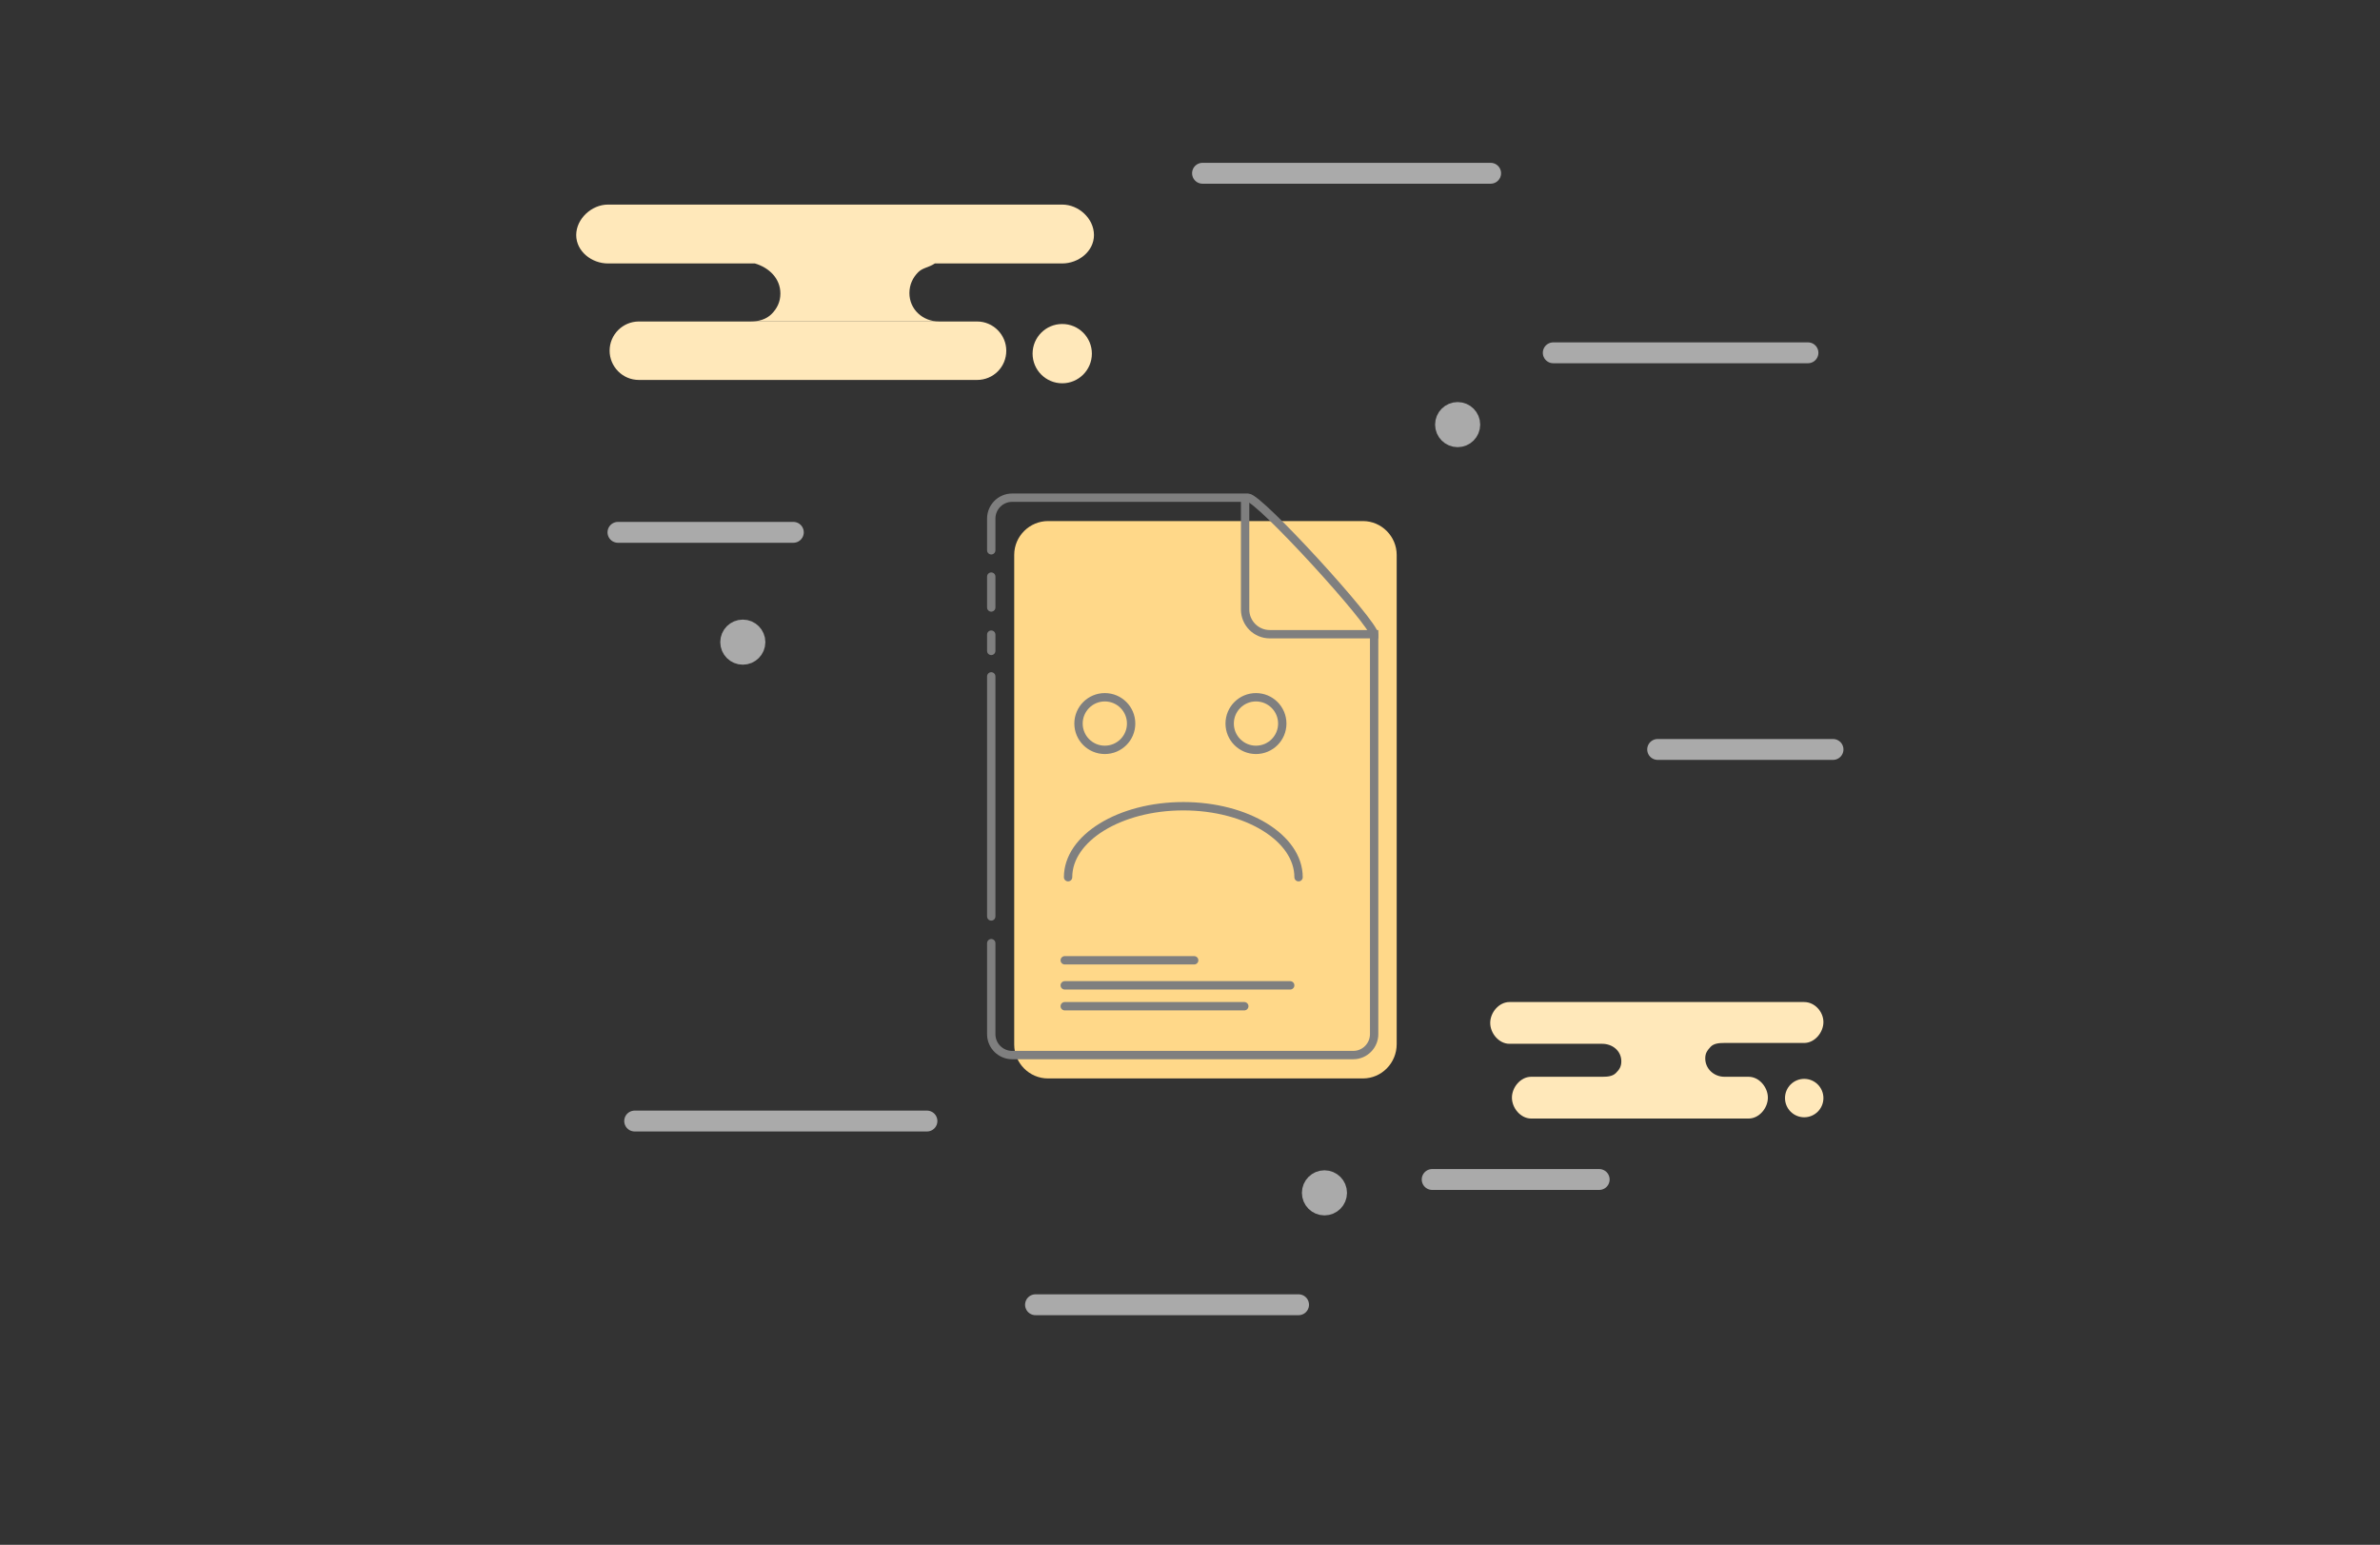 <?xml version="1.0" encoding="utf-8"?>
<!-- Generator: Adobe Illustrator 19.0.0, SVG Export Plug-In . SVG Version: 6.00 Build 0)  -->
<svg version="1.1" baseProfile="tiny" id="Layer_1" xmlns="http://www.w3.org/2000/svg" xmlns:xlink="http://www.w3.org/1999/xlink"
	 x="0px" y="0px" viewBox="0 0 570 370" xml:space="preserve">
<rect x="0" y="0" width="570" height="370" fill="#333333" stroke="none"/>
<g id="XMLID_1_">
	<path id="XMLID_2_" fill="#FFD889" d="M326.4,258.3H251c-4.5,0-8.1-3.7-8.1-8.1V132.9c0-4.5,3.7-8.1,8.1-8.1h75.4
		c4.5,0,8.1,3.7,8.1,8.1v117.2C334.5,254.6,330.9,258.3,326.4,258.3z"/>
	<g id="face">
		
			<line id="XMLID_4_" fill="none" stroke="#7F7F7F" stroke-width="2" stroke-linecap="round" stroke-miterlimit="10" x1="237.4" y1="145.5" x2="237.4" y2="138.1"/>
		
			<line id="XMLID_5_" fill="none" stroke="#7F7F7F" stroke-width="2" stroke-linecap="round" stroke-miterlimit="10" x1="237.4" y1="155.9" x2="237.4" y2="152"/>
		
			<line id="XMLID_7_" fill="none" stroke="#7F7F7F" stroke-width="2" stroke-linecap="round" stroke-miterlimit="10" x1="237.4" y1="219.5" x2="237.4" y2="162"/>
		<path id="XMLID_6_" fill="none" stroke="#7F7F7F" stroke-width="2" stroke-linecap="round" stroke-miterlimit="10" d="
			M237.4,131.8v-7.6c0-2.7,2.2-5,5-5h56.5c2.7,0,30.2,30.1,30.2,32.8v95.7c0,2.7-2.2,5-5,5h-81.7c-2.7,0-5-2.2-5-5v-21.8"/>
		<path id="XMLID_8_" fill="none" stroke="#7F7F7F" stroke-width="2" stroke-miterlimit="10" d="M330.1,151.9h-26
			c-3.3,0-5.9-2.7-5.9-5.9v-26"/>
		<circle id="XMLID_9_" fill="none" stroke="#7F7F7F" stroke-width="2" stroke-miterlimit="10" cx="264.6" cy="173.3" r="6.3"/>
		<circle id="XMLID_10_" fill="none" stroke="#7F7F7F" stroke-width="2" stroke-miterlimit="10" cx="300.8" cy="173.3" r="6.3"/>
		<path id="XMLID_11_" fill="none" stroke="#7F7F7F" stroke-width="2" stroke-linecap="round" stroke-miterlimit="10" d="
			M255.8,210.1c0-9.4,12.4-17,27.6-17c15.2,0,27.6,7.6,27.6,17"/>
		<g id="XMLID_12_">
			
				<line id="XMLID_13_" fill="none" stroke="#7F7F7F" stroke-width="2" stroke-linecap="round" stroke-miterlimit="10" x1="255" y1="230" x2="286" y2="230"/>
			
				<line id="XMLID_14_" fill="none" stroke="#7F7F7F" stroke-width="2" stroke-linecap="round" stroke-miterlimit="10" x1="255" y1="236" x2="309" y2="236"/>
			
				<line id="XMLID_15_" fill="none" stroke="#7F7F7F" stroke-width="2" stroke-linecap="round" stroke-miterlimit="10" x1="255" y1="241" x2="298" y2="241"/>
		</g>
	</g>
	<g id="clouds">
		
			<line id="XMLID_16_" fill="none" stroke="#AAAAAA" stroke-width="5" stroke-linecap="round" stroke-miterlimit="10" x1="248" y1="312.5" x2="311" y2="312.5"/>
		
			<line id="XMLID_19_" fill="none" stroke="#AAAAAA" stroke-width="5" stroke-linecap="round" stroke-miterlimit="10" x1="372" y1="84.5" x2="433" y2="84.5"/>
		
			<line id="XMLID_17_" fill="none" stroke="#AAAAAA" stroke-width="5" stroke-linecap="round" stroke-miterlimit="10" x1="152" y1="268.5" x2="222" y2="268.5"/>
		
			<line id="XMLID_20_" fill="none" stroke="#AAAAAA" stroke-width="5" stroke-linecap="round" stroke-miterlimit="10" x1="288" y1="41.5" x2="357" y2="41.5"/>
		
			<line id="XMLID_18_" fill="none" stroke="#AAAAAA" stroke-width="5" stroke-linecap="round" stroke-miterlimit="10" x1="343" y1="282.5" x2="383" y2="282.5"/>
		
			<line id="XMLID_21_" fill="none" stroke="#AAAAAA" stroke-width="5" stroke-linecap="round" stroke-miterlimit="10" x1="397" y1="179.5" x2="439" y2="179.5"/>
		
			<line id="XMLID_22_" fill="none" stroke="#AAAAAA" stroke-width="5" stroke-linecap="round" stroke-miterlimit="10" x1="148" y1="127.5" x2="190" y2="127.5"/>
	</g>
	
		<circle id="XMLID_3_" fill="#AAAAAA" stroke="#AAAAAA" stroke-width="5" stroke-linecap="round" stroke-miterlimit="10" cx="177.9" cy="153.8" r="2.9"/>
	
		<circle id="XMLID_23_" fill="#AAAAAA" stroke="#AAAAAA" stroke-width="5" stroke-linecap="round" stroke-miterlimit="10" cx="317.2" cy="285.7" r="2.9"/>
	
		<circle id="XMLID_24_" fill="#AAAAAA" stroke="#AAAAAA" stroke-width="5" stroke-linecap="round" stroke-miterlimit="10" cx="349.1" cy="101.7" r="2.9"/>
	<g id="XMLID_25_">
		<path id="XMLID_32_" fill="#FFE8BA" d="M432.1,240h-70.6c-2.5,0-4.6,2.5-4.6,5s2.1,5,4.6,5h22.2c2.5,0,4.6,1.7,4.6,4.2
			c0,1.3-0.5,2-1.3,2.8c-0.8,0.8-2,0.9-3.3,0.9h-17c-2.5,0-4.6,2.5-4.6,5s2.1,5,4.6,5h52.1c2.5,0,4.6-2.5,4.6-5s-2.1-5-4.6-5H413
			c-2.5,0-4.6-1.9-4.6-4.4c0-1.3,0.5-1.9,1.3-2.8c0.8-0.8,2-0.9,3.3-0.9h19.1c2.5,0,4.6-2.5,4.6-5S434.6,240,432.1,240z"/>
		<circle id="XMLID_26_" fill="#FFE8BA" cx="432.1" cy="263" r="4.6"/>
	</g>
	<g id="XMLID_29_">
		<g id="XMLID_28_">
			<path id="XMLID_34_" fill="#FFE8BA" d="M254.4,49H145.6c-3.9,0-7.6,3.4-7.6,7.3v0c0,3.9,3.7,6.8,7.6,6.8h35.2
				c3.4,1,6.1,3.6,6.1,7.2c0,2-0.8,3.6-2.1,4.9c-1.3,1.3-3.1,1.8-5,1.8h45.1c-3.9,0-7.1-2.9-7.1-6.8c0-2,0.8-3.7,2.1-5
				c1.1-1.1,2.5-1.1,4-2.1h30.5c3.9,0,7.6-2.9,7.6-6.8v0C262,52.3,258.3,49,254.4,49z"/>
			<path id="XMLID_36_" fill="#FFE8BA" d="M241,84c0-3.8-3.1-7-7-7H153c-3.8,0-7,3.1-7,7V84c0,3.8,3.1,7,7,7H234
				C237.9,91,241,87.9,241,84L241,84z"/>
		</g>
		<circle id="XMLID_30_" fill="#FFE8BA" cx="254.4" cy="84.7" r="7.1"/>
	</g>
</g>
</svg>
